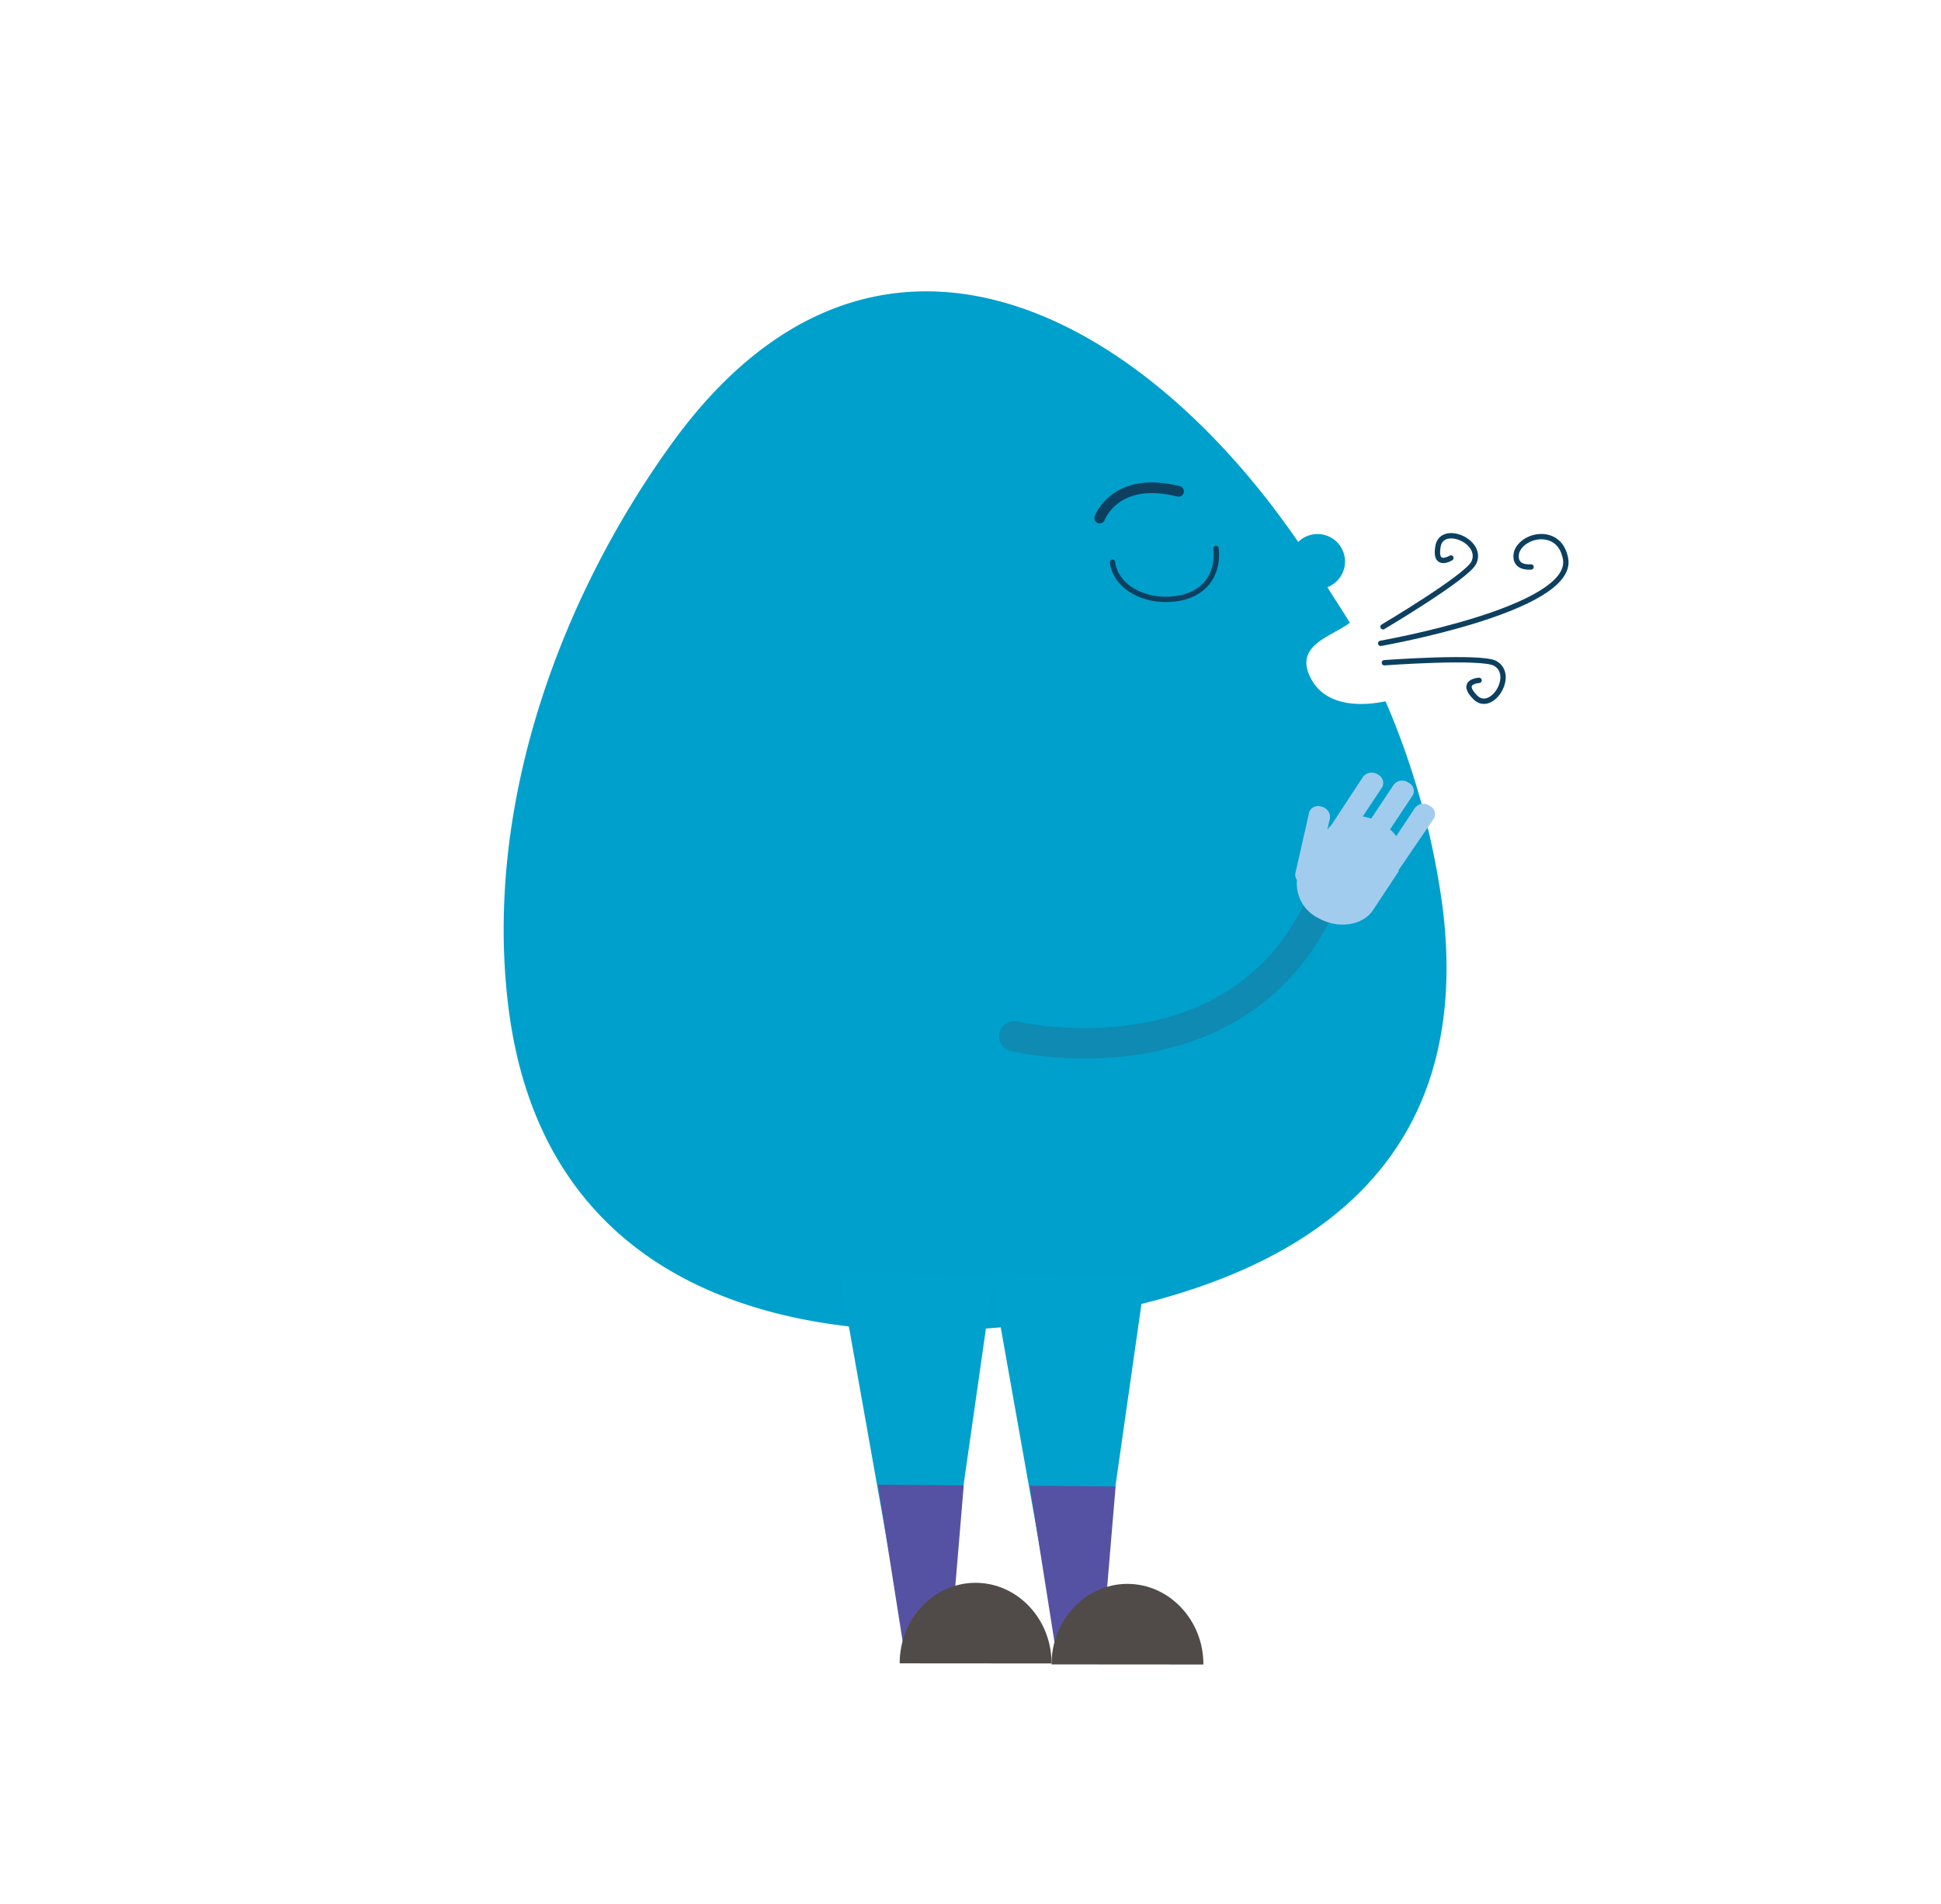 <svg id="Layer_1" data-name="Layer 1" xmlns="http://www.w3.org/2000/svg" viewBox="0 0 363.49 356.5"><defs><style>.cls-1{fill:#00a0cc;}.cls-2{fill:#00a1cd;}.cls-3{fill:#5652a3;}.cls-4{fill:#504b48;}.cls-5,.cls-6,.cls-7{fill:none;stroke-linecap:round;stroke-miterlimit:10;}.cls-5,.cls-6{stroke:#0d4060;}.cls-6{stroke-width:2px;}.cls-7{stroke:#0f8ab2;stroke-width:5.67px;}.cls-8{fill:#a2cced;}</style></defs><path class="cls-1" d="M259.47,131.31c-3.23.69-11.48,1.72-14.32-5-2.4-5.63,4.35-7.19,7.63-9.7-.66-1.17-3.51-5.51-4.2-6.66a5.15,5.15,0,0,0-2.46-9.92,5.22,5.22,0,0,0-3,1.45C212.58,57,163,31.83,125.92,82.88c-21,29-35.3,67.76-30.75,105.37,6.57,54.23,54.33,64.95,97.29,59.75s84.31-23.54,77.74-77.78A146,146,0,0,0,259.47,131.31Z"/><polyline class="cls-2" points="157.16 238.19 167.22 294.79 178.03 294.97 186.05 238.87"/><polygon class="cls-3" points="177.76 310.55 169.46 309.99 164.41 278 180.48 278.14 177.76 310.55"/><path class="cls-4" d="M168.48,311.45c0-8.33,6.37-15.08,14.21-15.08s14.25,6.77,14.23,15.1"/><polyline class="cls-2" points="185.6 238.39 195.66 294.98 206.47 295.17 214.49 239.06"/><polygon class="cls-3" points="206.2 310.74 197.9 310.18 192.85 278.2 208.92 278.33 206.2 310.74"/><path class="cls-4" d="M196.92,311.65c0-8.33,6.38-15.08,14.21-15.08s14.25,6.77,14.23,15.1"/><path class="cls-5" d="M227.72,102.68c.54,4.5-1.8,8.73-7.69,9.45s-11.14-2.35-11.69-6.86"/><path class="cls-6" d="M220.71,92c-11.88-3-14.77,5-14.77,5"/><path class="cls-7" d="M189.94,194.05s42.68,10.23,58.2-26.44"/><path class="cls-8" d="M268.53,153.25a1.72,1.72,0,0,0-.72-2.33l-.12-.06a2,2,0,0,0-2.7.39l-3.52,5.33a7.86,7.86,0,0,0-1.15-1.29l4.24-6.37a1.73,1.73,0,0,0-.71-2.34l-.13-.06a2,2,0,0,0-2.71.4l-4.24,6.36a10.5,10.5,0,0,0-1.56-.4l3.63-5.48a1.74,1.74,0,0,0-.74-2.34L258,145a2.07,2.07,0,0,0-2.71.4l-6,9.13a5.57,5.57,0,0,0-.72.82l.49-2.14a2,2,0,0,0-1.59-2.17h0a1.79,1.79,0,0,0-2.3,1l0,.05-2.58,11.4a1.63,1.63,0,0,0,.29,1.28,7.21,7.21,0,0,0,4,7.13c3.71,2.1,8.32,1.43,10.26-1.51l4.79-7.24c0-.06,0-.12,0-.17l0-.08Z"/><path class="cls-5" d="M258.56,120.46s36.23-6.34,34.63-15.78c-1-5.93-7.81-4.8-9.13-1.42,0,0-1.07,3.12,2.66,2.9"/><path class="cls-5" d="M259.25,124.09s18.23-1.33,20.76.13c3.83,2.19-.71,9.36-3.73,6.36s.71-3.19.71-3.19"/><path class="cls-5" d="M259,117.36s15.72-9.32,17-12c1.89-4-5.93-7.28-6.7-3.1s2.41,2.22,2.41,2.22"/></svg>